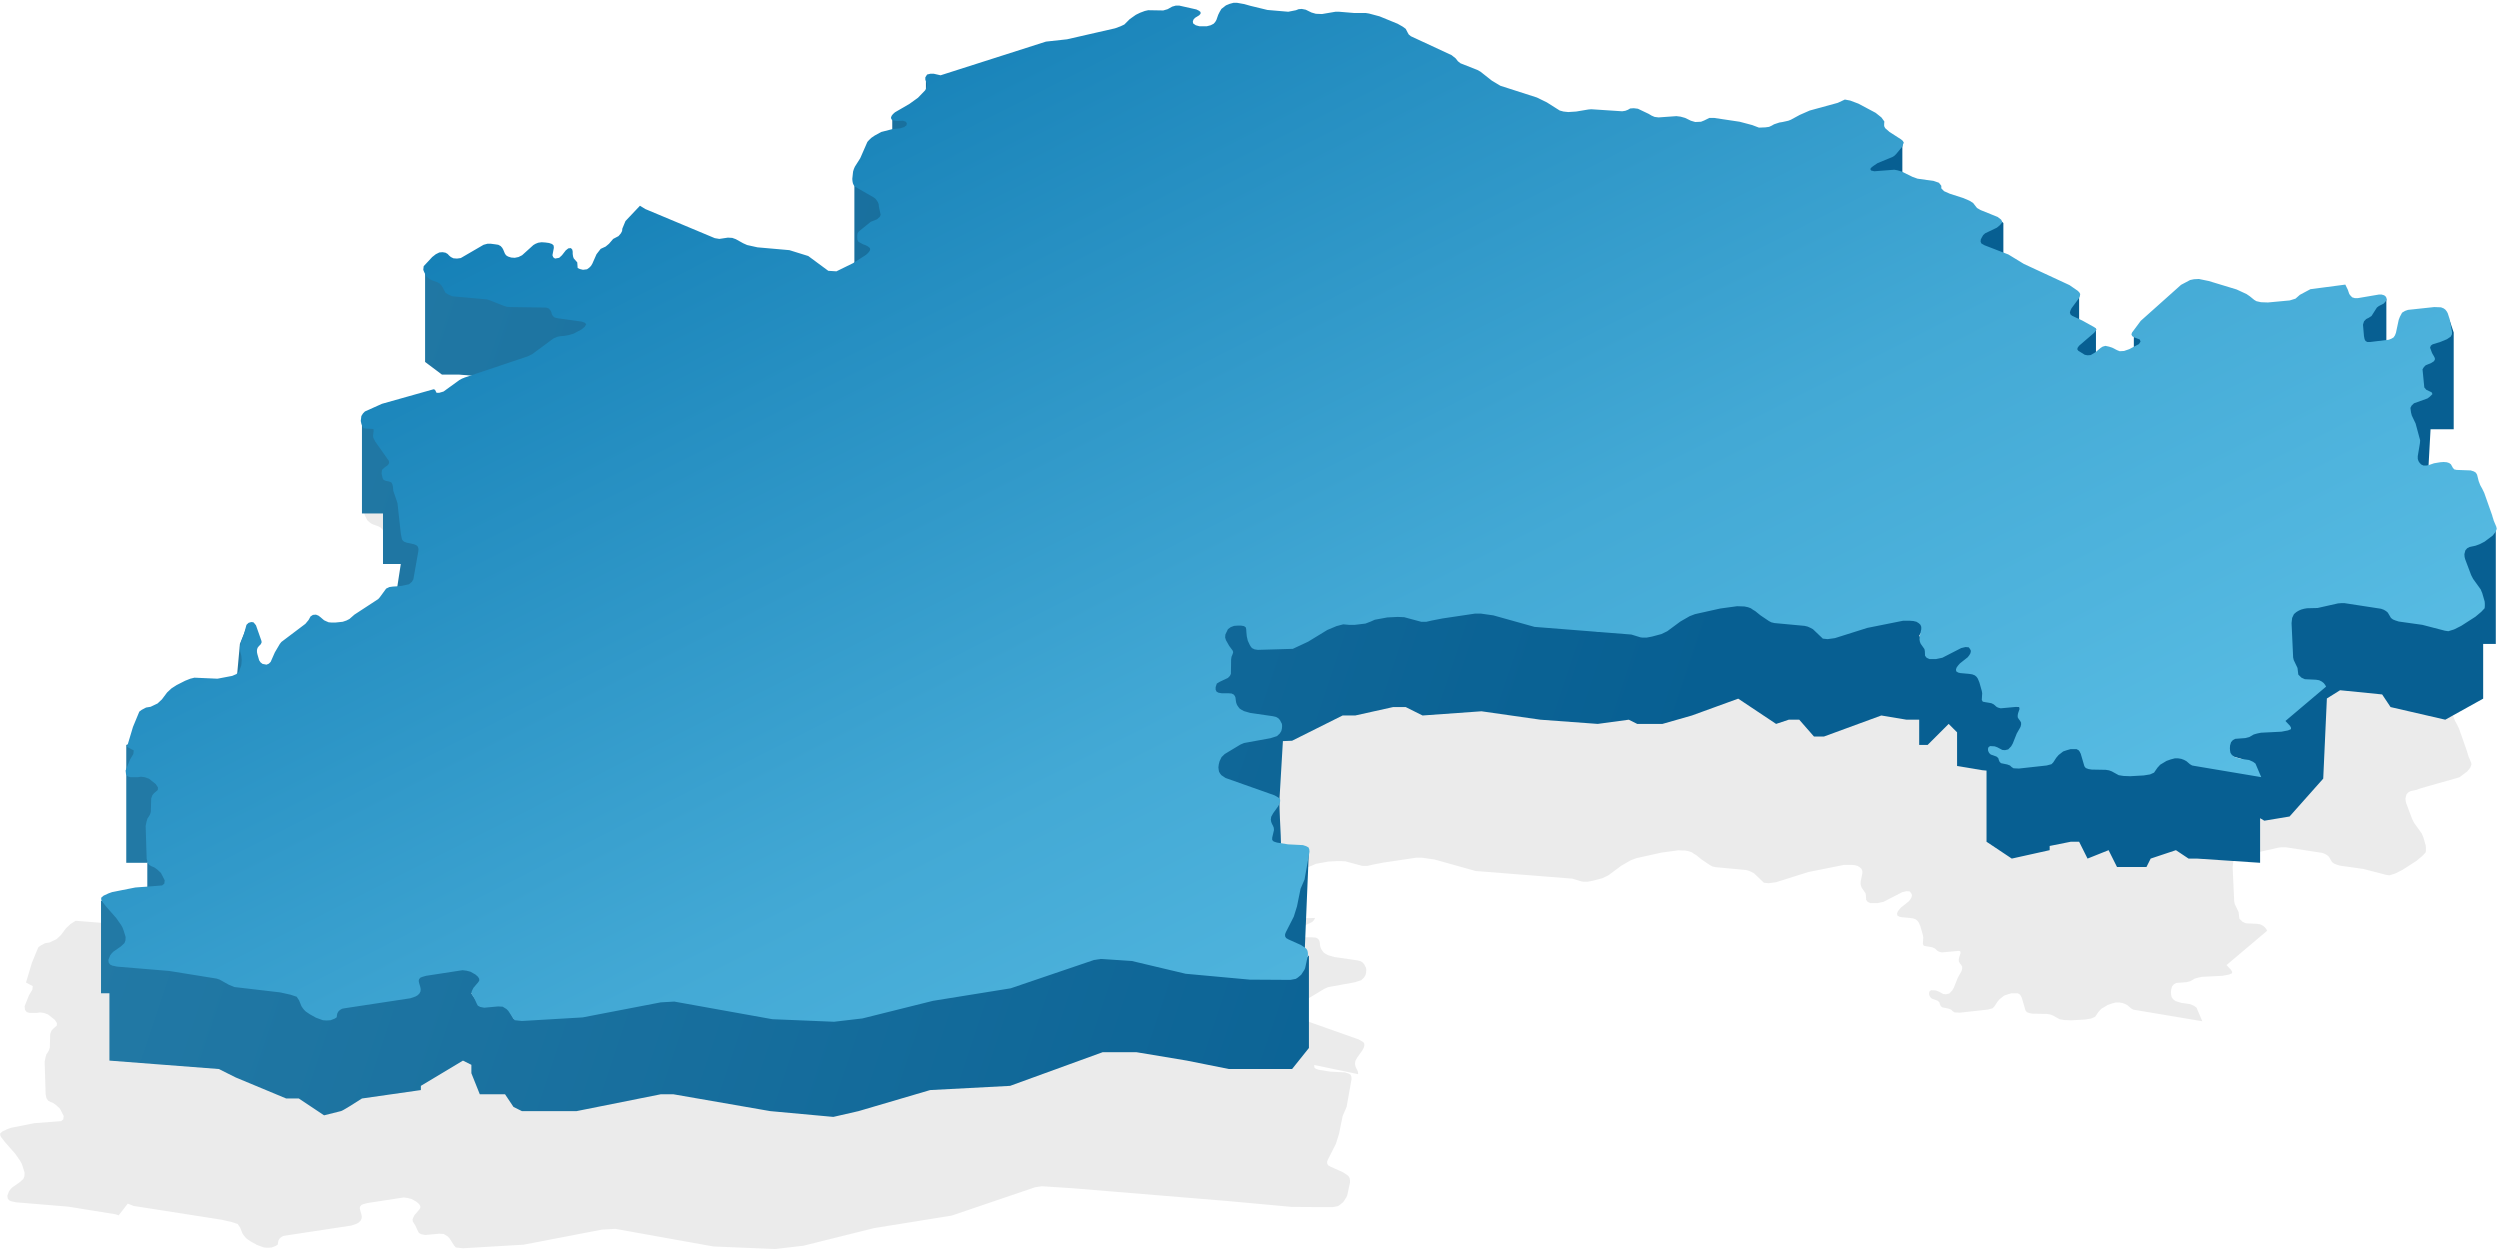 <svg width="297" height="149" viewBox="0 0 297 149" fill="none" xmlns="http://www.w3.org/2000/svg">
<path opacity="0.1" d="M143.57 30.183L146.045 30.395L146.964 30.213L147.271 30.092L147.648 30.061L148.12 30.152L148.803 30.486L149.322 30.637L150.053 30.668L151.656 30.395H152.08L153.895 30.547H155.263L155.64 30.607L156.889 30.941L159.034 31.82L159.624 32.154L160.001 32.426L160.237 32.881L160.355 33.094L160.614 33.306L165.447 35.55L165.942 35.944L166.201 36.278L166.508 36.52L168.511 37.309L168.889 37.521L170.232 38.582L171.246 39.189L175.584 40.584L176.762 41.16L178.295 42.13L178.743 42.251L179.308 42.312L180.251 42.251L181.689 42.009L182.043 41.978L185.721 42.221L186.098 42.16L186.404 42.039L186.663 41.887L187.088 41.857L187.583 41.918L188.856 42.524L189.21 42.736L189.563 42.888L190.035 42.949L192.156 42.797L192.651 42.858L193.194 43.009L193.877 43.343L194.396 43.495L195.08 43.464L195.457 43.313L196.07 43.009H196.635L199.677 43.464L201.162 43.858L201.963 44.162L202.718 44.131L203.166 44.071L203.496 43.919L203.755 43.767L204.391 43.555L204.769 43.495L205.452 43.343L205.759 43.222L206.82 42.645L207.998 42.13L211.322 41.22L212.171 40.826L212.807 40.947L213.774 41.311L215.825 42.403L216.509 42.949L216.862 43.434L216.839 43.707V43.98L216.956 44.222L217.475 44.677L218.842 45.556L219.055 45.738L219.172 45.951L219.078 46.163L219.031 46.375L218.277 47.285L218.064 47.497L217.829 47.649L216.061 48.377L215.566 48.71L215.33 48.892L215.188 49.074L215.283 49.256L215.66 49.347L218.041 49.165L218.395 49.226L218.913 49.377L220.21 50.014L220.799 50.226L222.732 50.499L223.345 50.712L223.628 51.075V51.379L223.958 51.712L224.642 52.015L226.245 52.531L226.952 52.834L227.4 53.107L227.871 53.714L228.296 53.956L230.323 54.775L230.747 55.108L230.865 55.412L230.7 55.624L230.559 55.776L230.229 56.048L228.838 56.715L228.602 56.928L228.461 57.17L228.319 57.443L228.296 57.716L228.39 57.928L228.767 58.141L231.596 59.232L233.435 60.354L238.857 62.871L239.824 63.538L240.012 63.72L240.13 63.932L240.083 64.205L239.965 64.448L239.093 65.63L238.975 65.873L238.904 66.116L238.975 66.358L239.164 66.51L240.389 67.086L241.757 67.844L241.969 67.996L242.063 68.147L241.945 68.329L241.78 68.541L240.012 70.058L239.847 70.27L239.776 70.482L239.894 70.664L240.672 71.149L241.002 71.21L241.379 71.18L241.945 70.846L242.558 70.331L242.794 70.179L243.124 70.088L243.548 70.179L243.925 70.3L244.515 70.603L244.821 70.725L245.34 70.695L245.953 70.482L247.108 69.876L247.297 69.573L247.202 69.33L246.566 69.087L246.307 68.936L246.212 68.724L246.283 68.511L247.32 67.116L252.106 62.841L253.19 62.265L253.638 62.174L254.227 62.143L255.406 62.386L258.706 63.387L259.885 63.932L260.286 64.205L260.805 64.63L261.064 64.781L261.606 64.903L262.431 64.933L269.024 63.691L269.708 63.478L270.227 63.023L267.476 63.356L271.625 62.81L271.932 63.447L276.002 62.66L276.097 62.932L276.262 63.145L276.45 63.327L276.757 63.418H277.11L279.609 62.993H279.939L280.246 63.084L280.458 63.266L280.529 63.478L280.505 63.691L280.199 64.054L279.609 64.358L279.374 64.54L278.737 65.54L278.407 65.752L278.101 65.904L277.841 66.177L277.723 66.571L277.841 67.936L277.912 68.3L278.03 68.512L278.242 68.633H278.548L280.788 68.36L281.094 68.239L281.354 68.087L281.519 67.845L281.637 67.541L281.967 65.995L282.108 65.631L282.368 65.146L282.721 64.934L283.075 64.812L286.187 64.479L286.988 64.509L287.295 64.63L287.507 64.782L287.672 64.994L287.79 65.207L288.025 65.934L288.308 67.451L288.285 67.724L288.143 67.996L287.695 68.3L286.964 68.603L285.998 68.906L285.786 69.058L285.691 69.3L285.927 69.937L286.045 70.149L286.139 70.301L286.234 70.483L286.281 70.665L286.163 70.907L285.833 71.12L285.173 71.393L284.961 71.605L284.796 71.878L285.008 74.031L285.244 74.304L285.88 74.607L285.974 74.819L285.668 75.122L285.385 75.335L283.782 75.911L283.499 76.184L283.358 76.457L283.428 77.002L283.523 77.366L283.971 78.306L284.513 80.308L284.489 80.641L284.23 82.188V82.521L284.324 82.794L284.466 83.006L284.654 83.188L284.914 83.309H285.244L285.55 83.249L286.163 83.037L286.894 82.915L287.295 82.885L287.672 82.915L287.955 83.006L288.167 83.158L288.285 83.37L288.403 83.582L288.568 83.764L288.851 83.825L290.524 83.886L290.901 84.007L291.137 84.159L291.279 84.401L291.467 85.159L291.656 85.644L291.892 86.069L292.127 86.554L293.07 89.223L293.117 89.404L293.188 89.617L293.259 89.859L293.565 90.587L293.612 90.83L293.471 91.194L293.141 91.618L292.174 92.346L287.585 93.649L287.09 93.831L286.383 93.983L286.1 94.134L285.888 94.377L285.77 94.832L285.793 95.165L285.864 95.438L286.571 97.318L286.807 97.773L287.703 99.016L287.892 99.471L288.174 100.442L288.198 100.714V100.987L288.174 101.26L287.774 101.685L287.09 102.261L285.393 103.353L284.544 103.777L283.86 103.989L283.46 103.929L280.772 103.231L277.967 102.837L277.59 102.716L277.283 102.594L277.047 102.413L276.67 101.776L276.458 101.594L276.199 101.442L275.869 101.321L271.531 100.654H271.13L270.753 100.684L268.325 101.23L267.075 101.26L266.722 101.321L266.392 101.412L266.109 101.533L265.802 101.715L265.52 101.958L265.307 102.413L265.237 103.019L265.425 107.113L265.496 107.416L265.944 108.356L266.038 109.144L266.415 109.508L266.816 109.69L268.136 109.751L268.513 109.811L268.82 109.963L269.056 110.145L269.221 110.357L269.339 110.57L264.51 114.651L265.052 115.228L265.17 115.44V115.622L264.816 115.773L264.038 115.925L261.61 116.046L261.162 116.137L260.738 116.259L260.219 116.562L259.748 116.683L258.545 116.774L258.263 116.926L258.05 117.168L257.932 117.562L257.909 117.896L257.932 118.169L257.98 118.442L258.145 118.684L258.451 118.927L259.135 119.139L260.196 119.291L260.667 119.503L260.95 119.715L261.634 121.323L253.756 120L253.426 119.939L253.167 119.788L252.742 119.424L252.459 119.272L252.129 119.151L251.752 119.09H251.375L250.903 119.212L250.385 119.394L249.63 119.848L249.3 120.212L248.9 120.788L248.428 121.001L247.674 121.122L246.071 121.213L245.269 121.183L244.703 121.092L243.878 120.637L243.548 120.516L243.148 120.455L241.497 120.425L241.12 120.364L240.79 120.243L240.625 120.03L240.554 119.788L240.484 119.545L240.201 118.575L240.106 118.363L239.965 118.15L239.706 117.999H239.376H238.975L238.551 118.12L238.103 118.272L237.56 118.696L237.278 119.03L236.924 119.576L236.712 119.788L236.146 119.939L232.846 120.303L232.209 120.273L231.973 120.121L231.785 119.939L231.455 119.818L230.724 119.667L230.559 119.515L230.465 119.303L230.394 119.06L230.182 118.878L229.498 118.635L229.309 118.454L229.192 118.211L229.168 117.968L229.239 117.756L229.427 117.635L229.97 117.665L230.3 117.786L230.865 118.09L231.195 118.12L231.573 118.029L231.926 117.665L232.115 117.332L232.586 116.149L233.034 115.361L233.105 115.088V114.845L232.987 114.633L232.822 114.421L232.704 114.208V113.966L232.751 113.723L232.916 113.238L232.893 113.056L232.846 112.995L232.681 112.965L230.677 113.147L230.347 113.056L230.135 112.935L230.017 112.813L229.828 112.662L229.569 112.541L229.239 112.48L228.862 112.419L228.555 112.359L228.437 112.146L228.484 111.358L228.437 111.085L228.154 110.084L227.966 109.629L227.824 109.417L227.612 109.235L227.306 109.114L226.905 109.053L225.891 108.962L225.632 108.902L225.396 108.75L225.372 108.508L225.467 108.265L225.655 108.022L225.844 107.81L226.763 107.082L226.952 106.84L227.093 106.597L227.141 106.324L227.046 106.112L226.881 105.9L226.504 105.869L225.985 105.991L223.746 107.143L223.439 107.204L223.015 107.295H222.214L221.883 107.143L221.695 106.9L221.671 106.355L221.624 106.112L221.176 105.475L221.082 105.233L221.035 104.96L221.058 104.656L221.247 103.747V103.474L221.153 103.231L220.964 103.049L220.681 102.867L220.304 102.776L219.903 102.746H219.078L214.835 103.595L210.992 104.808L210.12 104.929L209.554 104.869L208.375 103.747L208.093 103.595L207.763 103.444L207.385 103.353L203.802 103.019L203.425 102.928L203.142 102.776L202.152 102.109L201.515 101.594L201.256 101.442L200.997 101.26L200.667 101.139L200.242 101.048L199.37 101.018L197.366 101.291L194.372 101.958L193.736 102.2L192.628 102.837L191.072 103.989L190.388 104.323L189.257 104.626L188.62 104.747H188.125L187.889 104.717L186.805 104.384L175.301 103.474L170.421 102.109L168.936 101.897H168.229L164.362 102.473L163.113 102.716L162.453 102.867H161.84L159.812 102.322L159.034 102.291L157.809 102.352L156.323 102.625L155.852 102.837L155.215 103.08L153.966 103.231H153.259L152.575 103.171L151.774 103.383L150.689 103.838L153.403 107.233L151.587 108.082L147.438 108.203L147.037 108.142L146.731 107.991L146.566 107.778L146.448 107.566L146.236 107.111L141.118 104.596L141.071 104.111L141.047 103.747L141 103.535L140.788 103.383L140.434 103.322H140.034L139.609 103.353L139.209 103.504L138.878 103.747L138.572 104.384L138.548 104.747L143.643 107.051L144.02 107.718L144.444 108.294L144.491 108.446V108.536L144.397 108.809L144.303 109.022L144.256 109.355L156.232 109.053L156.114 109.296L155.878 109.539L154.912 109.993L154.558 110.206L154.417 110.63V110.933L154.535 111.176L154.771 111.297L155.124 111.358H155.926L156.303 111.388L156.562 111.51L156.704 111.691L156.774 111.873L156.821 112.268L156.869 112.51L156.963 112.753L157.104 112.965L157.269 113.177L157.505 113.329L157.788 113.481L158.519 113.693L161.23 114.087L161.607 114.178L161.866 114.33L162.055 114.542L162.291 114.997L162.314 115.239L162.291 115.543L162.22 115.846L162.031 116.149L161.701 116.452L160.947 116.695L157.788 117.271L157.364 117.453L155.501 118.575L155.124 118.939L154.888 119.424L154.794 119.788L154.747 120.152L154.771 120.394L154.818 120.667L154.935 120.879L155.101 121.092L155.596 121.425L161.418 123.487L161.89 123.76L162.031 123.881L162.078 124.003V124.215L162.008 124.488L161.843 124.791L161.253 125.61L161.018 126.034L160.971 126.368L161.018 126.641L161.112 126.883L161.23 127.096L161.324 127.338L161.348 127.611L156.136 126.521V126.794L156.324 126.976L156.701 127.097L158.021 127.309L159.789 127.4L160.167 127.522L160.45 127.673L160.544 127.916L160.567 128.189L159.978 131.494L159.507 132.586L159.082 134.678L158.705 135.891L157.762 137.741L157.668 137.983V138.226L157.786 138.438L158.045 138.59L159.53 139.257L160.002 139.56L160.214 139.742L160.332 139.954L160.379 140.227V140.5L160.049 142.016L159.955 142.228L159.577 142.805L159.177 143.138L158.941 143.29L158.304 143.411L153.472 143.381L145.857 142.683L127.469 141.167L123.767 140.924L122.966 141.046L113.065 144.412L103.847 145.897L95.455 147.99L92.084 148.384L84.752 148.081L73.106 145.988L71.503 146.079L62.215 147.868L55.001 148.293L54.153 148.202L53.964 147.99L53.516 147.292L53.374 147.08L53.162 146.868L52.715 146.595L52.172 146.565L50.522 146.716L50.05 146.625L49.768 146.474L49.65 146.261L49.343 145.594L49.037 145.109L49.013 144.867L49.108 144.624L49.249 144.351L49.791 143.714L49.933 143.502V143.29L49.791 143.047L49.485 142.774L48.895 142.441L48.424 142.319L47.952 142.259L43.615 142.926L43.19 143.047L42.955 143.138L42.79 143.32L42.742 143.532L42.79 143.775L42.931 144.26L42.978 144.503L42.955 144.775L42.837 145.018L42.625 145.23L42.365 145.382L41.752 145.594L33.973 146.777L33.643 146.837L33.383 146.989L33.195 147.171L33.077 147.383L33.03 147.596L33.006 147.838L32.936 147.899L32.747 148.02L32.276 148.202L31.804 148.232L31.356 148.202L30.531 147.899L29.824 147.505L29.329 147.171L29.117 146.959L28.951 146.747L28.81 146.534L28.527 145.837L28.244 145.412L27.514 145.17L26.288 144.897L15.842 143.26L15.182 142.987L14.098 144.381L13.744 144.259L8.11 143.35L1.91 142.834L1.344 142.713L1.085 142.592L0.919 142.379L0.872 142.046L1.085 141.5L1.297 141.227L1.485 141.045L2.357 140.439L2.782 140.044L2.9 139.741L2.923 139.317L2.711 138.619L2.57 138.225L2.405 137.922L1.815 137.073L0.589 135.678L0.118 135.071L0.024 134.859V134.647L0.307 134.404L0.896 134.131L1.32 133.98L4.078 133.434L7.261 133.191L7.52 132.979L7.567 132.585L7.12 131.706L6.695 131.311L6.318 131.038L6.012 130.917L5.729 130.765L5.516 130.462L5.422 129.977L5.304 126.126L5.399 125.641L5.516 125.247L5.681 125.004L5.823 124.761L5.917 124.458L5.964 122.851L6.106 122.457L6.318 122.214L6.53 122.032L6.742 121.85L6.766 121.547L6.507 121.153L5.705 120.516L5.21 120.334L4.739 120.274L4.361 120.334H3.961H3.536L3.183 120.243L2.97 119.97L2.923 119.546L3.442 118.242L3.843 117.575L3.89 117.15L3.088 116.726L3.796 114.361L4.55 112.541L4.833 112.329L5.351 112.056L5.894 111.965L6.719 111.571L7.237 111.086L7.85 110.267L8.369 109.782L8.982 109.388L14.996 109.872L15.608 109.629L16.104 109.508L18.838 109.629L20.583 109.296L21.078 109.084L21.361 108.841L21.573 108.295L21.667 108.022L21.714 107.416L21.667 106.9L21.549 106.415L21.502 105.869L21.62 105.293L21.95 104.444L22.28 103.231L22.539 102.989L22.846 102.898L23.105 102.928L23.27 103.11L23.412 103.292L24.072 105.172V105.354L23.954 105.566L23.765 105.748L23.6 105.96L23.529 106.203V106.476L23.577 106.718L23.789 107.446L23.954 107.689L24.19 107.871L24.661 107.962L24.944 107.84L25.156 107.628L25.651 106.506L26.241 105.506L26.429 105.263L29.282 103.11L29.659 102.655L29.895 102.231L30.177 102.049L30.531 102.018L30.837 102.14L31.073 102.322L31.285 102.504L31.498 102.685L31.757 102.807L32.04 102.928L32.393 102.958H32.841L33.714 102.867L34.161 102.716L34.515 102.534L35.105 102.018L37.933 100.169L38.122 99.956L38.876 98.925L39.254 98.743L39.678 98.683L40.22 98.653L40.762 98.592L41.587 98.41L41.917 98.137L42.106 97.834L42.695 94.498L42.719 94.225L42.648 93.952L42.46 93.77L42.153 93.649L41.304 93.467L40.998 93.346L40.833 93.194L40.762 93.073L40.739 93.012L40.621 92.436L40.22 88.767L39.725 87.311L39.701 87.069L39.678 86.796L39.607 86.523L39.489 86.311L39.183 86.19L38.853 86.129L38.57 86.008L38.452 85.795L38.334 85.25L38.381 84.825L38.664 84.552L39.089 84.249L39.23 84.006L39.206 83.764L37.58 81.459L37.344 81.004L37.32 80.731L37.391 80.186L37.368 79.973L37.085 79.943L36.448 79.913L36.283 79.882H36.212L36.118 79.761L36.024 79.61L35.929 79.337L35.859 79.003L35.929 78.427L36.118 78.124L36.354 77.881L38.381 76.972L44.511 75.243L44.676 75.304L44.864 75.668H45.171L45.689 75.516L47.575 74.151L47.905 73.969L48 73.939L48.212 73.848L55.708 71.331L56.251 71.058L58.749 69.209L59.245 68.996L59.622 68.936L60.023 68.905L60.541 68.814L61.154 68.632L62.074 68.147L62.474 67.814L62.639 67.511L62.451 67.329L62.121 67.207L59.292 66.813L58.891 66.722L58.679 66.54L58.561 66.328L58.49 66.055L58.372 65.843L58.207 65.661L57.901 65.54L53.657 65.479L53.209 65.449L52.832 65.327L51.229 64.691L50.852 64.569L46.797 64.205L46.444 64.084L46.161 63.932L45.925 63.781L45.572 63.114L45.43 62.901L45.241 62.689L44.982 62.538L44.298 62.295L44.016 62.143L43.803 61.961L43.615 61.779L43.379 61.294L43.285 61.052L43.332 60.627L44.346 59.535L44.77 59.202L45.194 58.99L45.572 58.959L45.925 59.02L46.184 59.172L46.349 59.354L46.562 59.535L46.868 59.687L47.292 59.718L47.74 59.657L50.451 58.08L50.899 57.959H51.324L51.795 58.019L52.196 58.08L52.479 58.232L52.667 58.444L52.785 58.656L52.974 59.111L53.115 59.323L53.351 59.475L53.728 59.596L54.153 59.627L54.6 59.535L55.025 59.323L56.368 58.11L56.628 57.959L56.934 57.837L57.335 57.777L57.783 57.807L58.231 57.868L58.584 57.989L58.773 58.171L58.797 58.444L58.632 59.323L58.726 59.566L58.938 59.718L59.433 59.627L59.763 59.323L60.211 58.747L60.517 58.505L60.824 58.474L60.989 58.656L61.036 58.899V59.172L61.083 59.475L61.154 59.687L61.578 60.172L61.626 60.839L61.885 60.961L62.262 61.052L62.734 60.991L62.993 60.809L63.205 60.597L63.37 60.324L63.865 59.202L64.36 58.565L64.95 58.292L65.35 57.959L65.845 57.383L66.482 57.049L66.765 56.715L66.906 56.443L66.93 56.17L67.307 55.26L69.028 53.441L69.664 53.835L77.915 57.292L78.458 57.383L79.471 57.231L79.99 57.261L80.414 57.413L81.286 57.898L81.758 58.11L82.984 58.383L86.779 58.717L89.019 59.414L91.4 61.173L92.366 61.234L94.347 60.263L95.855 59.293L96.068 59.111L96.256 58.899L96.374 58.687L96.35 58.474L96.138 58.292L95.855 58.141L95.525 58.019L95.242 57.868L94.983 57.716L94.865 57.504L94.842 57.231V56.958L94.889 56.685L95.054 56.473L96.445 55.351L97.199 55.048L97.506 54.775L97.623 54.532L97.411 53.532L97.388 53.259L97.293 53.016L97.152 52.804L96.987 52.592L96.775 52.44L94.606 51.197L94.417 50.984L94.323 50.772L94.276 50.529L94.252 50.257L94.347 49.377L94.441 49.074L94.559 48.801L95.195 47.8L96.044 45.86L96.233 45.648L96.516 45.375L96.916 45.102L97.694 44.677L98.991 44.344L99.91 44.253L100.405 44.101L100.688 43.889L100.735 43.646L100.617 43.464L100.287 43.343L99.58 43.373L99.156 43.313H99.061L99.014 43.252L98.897 43.161L98.849 42.979L98.92 42.767L99.085 42.554L99.321 42.342L101.042 41.342L102.055 40.614L102.904 39.734L103.046 39.492L103.116 39.219V38.946L102.928 38.461V38.188L103.14 37.854L103.517 37.763H103.941L104.743 37.945L117.261 33.943L119.76 33.67L125.465 32.366L126.125 32.123L126.573 31.911L127.209 31.274L127.94 30.759L128.435 30.516L129.001 30.304L129.402 30.213L131.193 30.243L131.712 30.092L132.254 29.788L132.678 29.667H133.103L135.13 30.122L135.437 30.274L135.625 30.425V30.637L135.46 30.819L134.965 31.123L134.777 31.335L134.706 31.578L134.753 31.79L135.059 32.002L135.507 32.123H136.356L136.828 32.002L137.181 31.82L137.37 31.608L137.511 31.365L137.723 30.759L137.888 30.425L138.101 30.061L138.643 29.637L139.091 29.455L139.539 29.334H139.963L140.812 29.485L141.566 29.697L143.57 30.183Z" fill="#333333"/>
<path d="M295 76.5V83L290.5 85.5L284 84L283 82.5L278 82L276.433 82.98L276 92.5L272 97L269 97.5L268.5 97.2V102.5L261 102H260L258.5 101L255.5 102L255 103H251.5L250.5 101L248 102L247 100H246L243.5 100.5V101L239 102L236 100V91.546L235.5 91.5L232.5 91V87L231.5 86L229 88.5H228V85.5H226.5L223.5 85L216.687 87.5H215.5L213.75 85.5H212.5L211 86L206.5 83L201 85L197.5 86H194.5L193.5 85.5L189.812 86L183 85.5L176 84.5L169 85L167 84H165.5L161 85H159.5L153.5 88L152.409 88.044L152 95C152 98 152.4 101.1 152 101.5C151.6 101.9 149.167 102.167 147.5 102.5L148.5 98L152 95L142 93.5L143 89L145.599 88.316L141 88.5L142 75.5C143.333 73.833 146.1 70.5 146.5 70.5C146.9 70.5 151 72.5 153 73.5L153.5 76L159.5 73L161 73.5L165.5 72.5L167 72.312V72.5L169 73.5L176 72.5C176.5 72 182.5 74 183 74L189.812 75H193.5L194.5 75.5C195.167 75.167 196.6 74.5 197 74.5L201 72.5L206.5 71.5L211 73.5L212.5 74H213.75H215.5L216.687 75.5C218.792 74.833 223.1 73.5 223.5 73.5L226.5 73L229 74L228 75.5L229 77.5L231.5 77L233.5 75L235 77L233.5 79L236 80.5L235.5 83L237.5 83.5L240 84L240.837 90.694L243.5 90.25L246 88.5L247 89L248 91H250.5L251.5 91.5L255.5 91L258.5 89L260 89.5L261 90.25L266.5 91.533V90.214L264 89.5L264.5 88L266.5 87L269 86.5H272L270.5 85.5L272.857 83.929L271 83L270.5 77.5L271 72.5L274 71.5L278 71L283 72L284 72.5L290.5 73.5L292.7 72.767L292 69.5L291 64L296.5 62.5V76.5H295Z" fill="url(#paint0_linear)"/>
<path d="M155 113L155.5 101L149.5 109L150.5 113H155Z" fill="url(#paint1_linear)"/>
<path d="M155.5 113.5V124.5L153.5 127H146L141 126L135 125H131L120 129L110.5 129.5L102 132L99 132.688L91.5 132L80 130H78.5L68.5 132H68H62L61 131.5L60 130H57L56 127.5V126.5L55 126L50 129V129.5L43 130.5C42.229 131 40.65 132 40.5 132L38.5 132.5L35.5 130.5H34L28 128L26 127L13 126V118H12V107L18 107.5L20.5 113L18.534 114.639L26 115.5L28 116.5L34 117L35.5 117.5L38.5 119.5L40 119L42.5 118.5L48.5 118V115.5L55 114.5L59 116L56 118L57 119.5L60 119L61 121H62L68.5 120.5C71.667 119.667 78.1 118 78.5 118H80L91.5 120.5L99 121L102 120.5L110.5 118L120 117L131 113L135 113.5L140.5 115H141H146L153.5 115.5L155.5 113.5Z" fill="url(#paint2_linear)"/>
<path d="M17.5 106.5V102.5H15V91.5V88.5L18 87.5L16.5 91L22.5 92.5L23 98L17.5 102.5L21.5 103C21.333 103.833 21 105.6 21 106C21 106.4 18.667 106.5 17.5 106.5Z" fill="url(#paint3_linear)"/>
<path d="M28.5 76.5L29.5 74C29.667 75.667 30 79.3 30 80.5C30 81.7 28.667 82 28 82L28.5 76.5Z" fill="url(#paint4_linear)"/>
<path d="M43 57V50L49.5 51C50.5 52.333 52.9 55.6 54.5 58C55.319 59.229 54.295 60.073 52.608 60.56L55.5 62.5L53 67C53.333 68 54.1 68.7 54.5 69.5C54.9 70.3 49.667 70.833 47 71L47.615 67H45.5V61H43V57Z" fill="url(#paint5_linear)"/>
<path d="M50.5 43V32L52.5 33.5L54.5 34.5L61 35L71 35.5V41.5L68 47L60.5 45L54.5 44.5H52.5L50.5 43Z" fill="url(#paint6_linear)"/>
<path d="M101.5 33V20.5C103 21.5 106 23.6 106 24V29C106 29.4 103 31.833 101.5 33Z" fill="url(#paint7_linear)"/>
<path d="M106 16.5V14H108.5L108 15L106 16.5Z" fill="url(#paint8_linear)"/>
<path d="M110 11.5V9.5L111 10.5L110 11.5Z" fill="url(#paint9_linear)"/>
<path d="M226 23.5V17C224.5 17.667 221.4 19 221 19C220.6 19 220.167 21.667 220 23L226 23.5Z" fill="url(#paint10_linear)"/>
<path d="M238 26.5V32C237.333 31.667 235.9 30.9 235.5 30.5C235 30 231.5 29 232.5 28.5L237.5 26L238 26.5Z" fill="url(#paint11_linear)"/>
<path d="M247 39.5V35L243.5 37.5L247 39.5Z" fill="url(#paint12_linear)"/>
<path d="M249 43V39L245.5 41.5V43H249Z" fill="url(#paint13_linear)"/>
<path d="M253.5 42.5V39.5L254.5 40V41.5L253.5 42.5Z" fill="url(#paint14_linear)"/>
<path d="M283.5 42.5V35.5L278.5 38L280 42L283.5 42.5Z" fill="url(#paint15_linear)"/>
<path d="M291.5 39.5V51H288.75L288.5 55.5H285L283 51L284.338 50.027L283.5 45L291 38L291.5 39.5Z" fill="url(#paint16_linear)"/>
<path d="M150.57 1.183L153.045 1.395L153.964 1.213L154.271 1.092L154.648 1.061L155.12 1.152L155.803 1.486L156.322 1.637L157.053 1.668L158.656 1.395H159.08L160.895 1.546H162.263L162.64 1.607L163.889 1.941L166.034 2.82L166.624 3.154L167.001 3.427L167.237 3.881L167.355 4.094L167.614 4.306L172.447 6.55L172.942 6.944L173.201 7.278L173.508 7.52L175.511 8.309L175.889 8.521L177.232 9.582L178.246 10.189L182.584 11.584L183.762 12.16L185.295 13.13L185.743 13.251L186.308 13.312L187.251 13.251L188.689 13.009L189.043 12.978L192.721 13.221L193.098 13.16L193.404 13.039L193.663 12.887L194.088 12.857L194.583 12.918L195.856 13.524L196.21 13.736L196.563 13.888L197.035 13.949L199.156 13.797L199.651 13.858L200.194 14.009L200.877 14.343L201.396 14.495L202.08 14.464L202.457 14.313L203.07 14.009H203.635L206.677 14.464L208.162 14.858L208.963 15.162L209.718 15.131L210.166 15.071L210.496 14.919L210.755 14.768L211.391 14.555L211.769 14.495L212.452 14.343L212.759 14.222L213.82 13.646L214.998 13.13L218.322 12.22L219.171 11.826L219.807 11.947L220.774 12.311L222.825 13.403L223.509 13.949L223.862 14.434L223.839 14.707V14.98L223.956 15.222L224.475 15.677L225.842 16.556L226.055 16.738L226.172 16.951L226.078 17.163L226.031 17.375L225.277 18.285L225.064 18.497L224.829 18.649L223.061 19.377L222.566 19.71L222.33 19.892L222.188 20.074L222.283 20.256L222.66 20.347L225.041 20.165L225.395 20.226L225.913 20.377L227.21 21.014L227.799 21.226L229.732 21.499L230.345 21.712L230.628 22.075V22.379L230.958 22.712L231.642 23.015L233.245 23.531L233.952 23.834L234.4 24.107L234.871 24.713L235.296 24.956L237.323 25.775L237.747 26.108L237.865 26.412L237.7 26.624L237.559 26.776L237.229 27.048L235.838 27.715L235.602 27.928L235.461 28.17L235.319 28.443L235.296 28.716L235.39 28.928L235.767 29.141L238.596 30.232L240.435 31.354L245.857 33.871L246.824 34.538L247.012 34.72L247.13 34.932L247.083 35.205L246.965 35.448L246.093 36.63L245.975 36.873L245.904 37.116L245.975 37.358L246.164 37.51L247.389 38.086L248.757 38.844L248.969 38.996L249.063 39.147L248.945 39.329L248.78 39.541L247.012 41.058L246.847 41.27L246.776 41.482L246.894 41.664L247.672 42.149L248.002 42.21L248.379 42.18L248.945 41.846L249.558 41.331L249.794 41.179L250.124 41.088L250.548 41.179L250.925 41.3L251.515 41.603L251.821 41.725L252.34 41.694L252.953 41.482L254.108 40.876L254.297 40.573L254.202 40.33L253.566 40.087L253.307 39.936L253.212 39.724L253.283 39.511L254.32 38.116L259.106 33.841L260.19 33.265L260.638 33.174L261.227 33.143L262.406 33.386L265.706 34.387L266.885 34.932L267.286 35.205L267.805 35.63L268.064 35.782L268.606 35.903L269.431 35.933L272.024 35.691L272.708 35.478L273.227 35.023L274.476 34.356L278.625 33.81L278.932 34.447L279.002 34.66L279.097 34.932L279.262 35.145L279.45 35.327L279.757 35.418H280.11L282.609 34.993H282.939L283.246 35.084L283.458 35.266L283.529 35.478L283.505 35.691L283.199 36.054L282.609 36.358L282.374 36.54L281.737 37.54L281.407 37.752L281.101 37.904L280.841 38.177L280.723 38.571L280.841 39.936L280.912 40.3L281.03 40.512L281.242 40.633H281.548L283.788 40.36L284.094 40.239L284.354 40.087L284.519 39.845L284.637 39.541L284.967 37.995L285.108 37.631L285.368 37.146L285.721 36.934L286.075 36.812L289.187 36.479L289.988 36.509L290.295 36.63L290.507 36.782L290.672 36.994L290.79 37.207L291.025 37.934L291.308 39.451L291.285 39.724L291.143 39.996L290.695 40.3L289.964 40.603L288.998 40.906L288.786 41.058L288.691 41.3L288.927 41.937L289.045 42.149L289.139 42.301L289.234 42.483L289.281 42.665L289.163 42.907L288.833 43.12L288.173 43.393L287.961 43.605L287.796 43.878L288.008 46.031L288.244 46.304L288.88 46.607L288.974 46.819L288.668 47.122L288.385 47.335L286.782 47.911L286.499 48.184L286.358 48.457L286.428 49.002L286.523 49.366L286.971 50.306L287.513 52.308L287.489 52.641L287.23 54.188V54.521L287.324 54.794L287.466 55.006L287.654 55.188L287.914 55.309H288.244L288.55 55.249L289.163 55.037L289.894 54.915L290.295 54.885L290.672 54.915L290.955 55.006L291.167 55.158L291.285 55.37L291.403 55.582L291.568 55.764L291.851 55.825L293.524 55.886L293.901 56.007L294.137 56.159L294.279 56.401L294.467 57.159L294.656 57.645L294.892 58.069L295.127 58.554L296.07 61.223L296.117 61.404L296.188 61.617L296.259 61.859L296.565 62.587L296.612 62.83L296.471 63.194L296.141 63.618L295.174 64.346L294.585 64.649L294.09 64.831L293.383 64.983L293.1 65.134L292.888 65.377L292.77 65.832L292.793 66.165L292.864 66.438L293.571 68.318L293.807 68.773L294.703 70.016L294.892 70.471L295.174 71.442L295.198 71.714V71.987L295.174 72.26L294.774 72.685L294.09 73.261L292.393 74.353L291.544 74.777L290.86 74.989L290.46 74.929L287.772 74.231L284.967 73.837L284.59 73.716L284.283 73.594L284.047 73.412L283.67 72.776L283.458 72.594L283.199 72.442L282.869 72.321L278.531 71.654H278.13L277.753 71.684L275.325 72.23L274.075 72.26L273.722 72.321L273.392 72.412L273.109 72.533L272.802 72.715L272.52 72.958L272.307 73.412L272.237 74.019L272.425 78.113L272.496 78.416L272.944 79.356L273.038 80.144L273.415 80.508L273.816 80.69L275.136 80.751L275.513 80.811L275.82 80.963L276.056 81.145L276.221 81.357L276.339 81.57L271.51 85.651L272.052 86.228L272.17 86.44V86.622L271.816 86.773L271.038 86.925L268.61 87.046L268.162 87.137L267.738 87.258L267.219 87.562L266.748 87.683L265.545 87.774L265.263 87.926L265.05 88.168L264.932 88.562L264.909 88.896L264.932 89.169L264.98 89.442L265.145 89.684L265.451 89.927L266.135 90.139L267.196 90.291L267.667 90.503L267.95 90.715L268.634 92.323L260.756 91L260.426 90.939L260.167 90.788L259.742 90.424L259.459 90.272L259.129 90.151L258.752 90.09H258.375L257.903 90.212L257.385 90.394L256.63 90.848L256.3 91.212L255.9 91.788L255.428 92.001L254.674 92.122L253.071 92.213L252.269 92.183L251.703 92.092L250.878 91.637L250.548 91.516L250.148 91.455L248.497 91.425L248.12 91.364L247.79 91.243L247.625 91.03L247.554 90.788L247.484 90.545L247.201 89.575L247.106 89.363L246.965 89.15L246.706 88.999H246.376H245.975L245.551 89.12L245.103 89.272L244.56 89.696L244.278 90.03L243.924 90.576L243.712 90.788L243.146 90.939L239.846 91.303L239.209 91.273L238.973 91.121L238.785 90.939L238.455 90.818L237.724 90.666L237.559 90.515L237.465 90.303L237.394 90.06L237.182 89.878L236.498 89.635L236.309 89.454L236.192 89.211L236.168 88.968L236.239 88.756L236.427 88.635L236.97 88.665L237.3 88.787L237.865 89.09L238.195 89.12L238.573 89.029L238.926 88.665L239.115 88.332L239.586 87.149L240.034 86.361L240.105 86.088V85.845L239.987 85.633L239.822 85.421L239.704 85.208V84.966L239.751 84.723L239.916 84.238L239.893 84.056L239.846 83.995L239.681 83.965L237.677 84.147L237.347 84.056L237.135 83.935L237.017 83.813L236.828 83.662L236.569 83.54L236.239 83.48L235.862 83.419L235.555 83.359L235.437 83.146L235.484 82.358L235.437 82.085L235.154 81.084L234.966 80.629L234.824 80.417L234.612 80.235L234.306 80.114L233.905 80.053L232.891 79.962L232.632 79.902L232.396 79.75L232.372 79.507L232.467 79.265L232.655 79.022L232.844 78.81L233.763 78.082L233.952 77.84L234.093 77.597L234.141 77.324L234.046 77.112L233.881 76.9L233.504 76.869L232.985 76.991L230.746 78.143L230.439 78.204L230.015 78.295H229.214L228.883 78.143L228.695 77.9L228.671 77.355L228.624 77.112L228.176 76.475L228.082 76.233L228.035 75.96L228.058 75.656L228.247 74.747V74.474L228.153 74.231L227.964 74.049L227.681 73.867L227.304 73.776L226.903 73.746H226.078L221.835 74.595L217.992 75.808L217.12 75.929L216.554 75.869L215.375 74.747L215.093 74.595L214.763 74.444L214.385 74.353L210.802 74.019L210.425 73.928L210.142 73.776L209.152 73.109L208.515 72.594L208.256 72.442L207.997 72.26L207.667 72.139L207.242 72.048L206.37 72.018L204.366 72.291L201.372 72.958L200.736 73.2L199.628 73.837L198.072 74.989L197.388 75.323L196.257 75.626L195.62 75.747H195.125L194.889 75.717L193.805 75.383L182.301 74.474L177.421 73.109L175.936 72.897H175.229L171.362 73.473L170.113 73.716L169.453 73.867H168.84L166.812 73.322L166.034 73.291L164.809 73.352L163.323 73.625L162.852 73.837L162.215 74.08L160.966 74.231H160.259L159.575 74.171L158.774 74.383L157.689 74.838L155.403 76.233L153.587 77.082L149.438 77.203L149.037 77.142L148.731 76.991L148.566 76.778L148.448 76.566L148.236 76.111L148.118 75.596L148.071 75.111L148.047 74.747L148 74.534L147.788 74.383L147.434 74.322H147.034L146.609 74.353L146.209 74.504L145.878 74.747L145.572 75.383L145.548 75.747L145.643 76.051L146.02 76.718L146.444 77.294L146.491 77.446V77.537L146.397 77.809L146.303 78.022L146.256 78.355L146.232 80.053L146.114 80.296L145.878 80.538L144.912 80.993L144.558 81.206L144.417 81.63V81.933L144.535 82.176L144.771 82.297L145.124 82.358H145.926L146.303 82.388L146.562 82.51L146.704 82.692L146.774 82.873L146.821 83.268L146.869 83.51L146.963 83.753L147.104 83.965L147.269 84.177L147.505 84.329L147.788 84.481L148.519 84.693L151.23 85.087L151.607 85.178L151.866 85.33L152.055 85.542L152.291 85.997L152.314 86.239L152.291 86.543L152.22 86.846L152.031 87.149L151.701 87.452L150.947 87.695L147.788 88.271L147.364 88.453L145.501 89.575L145.124 89.939L144.888 90.424L144.794 90.788L144.747 91.152L144.771 91.394L144.818 91.667L144.935 91.879L145.101 92.092L145.596 92.425L151.418 94.487L151.89 94.76L152.031 94.881L152.078 95.003V95.215L152.008 95.488L151.843 95.791L151.253 96.61L151.018 97.034L150.971 97.368L151.018 97.641L151.112 97.883L151.23 98.096L151.324 98.338L151.348 98.611L151.136 99.521V99.794L151.324 99.976L151.701 100.097L153.021 100.309L154.789 100.4L155.167 100.522L155.45 100.673L155.544 100.916L155.567 101.189L154.978 104.494L154.507 105.586L154.082 107.678L153.705 108.891L152.762 110.741L152.668 110.983V111.226L152.786 111.438L153.045 111.59L154.53 112.257L155.002 112.56L155.214 112.742L155.332 112.954L155.379 113.227V113.5L155.049 115.016L154.955 115.228L154.577 115.805L154.177 116.138L153.941 116.29L153.304 116.411L148.472 116.381L140.857 115.683L134.469 114.167L130.767 113.924L129.966 114.046L120.065 117.412L110.847 118.897L102.455 120.99L99.084 121.384L91.752 121.081L80.106 118.988L78.503 119.079L69.215 120.868L62.001 121.293L61.153 121.202L60.964 120.99L60.516 120.292L60.374 120.08L60.162 119.868L59.715 119.595L59.172 119.565L57.522 119.716L57.05 119.625L56.768 119.474L56.65 119.261L56.343 118.594L56.037 118.109L56.013 117.867L56.108 117.624L56.249 117.351L56.791 116.714L56.933 116.502V116.29L56.791 116.047L56.485 115.774L55.895 115.441L55.424 115.319L54.952 115.259L50.615 115.926L50.19 116.047L49.955 116.138L49.79 116.32L49.742 116.532L49.79 116.775L49.931 117.26L49.978 117.503L49.955 117.775L49.837 118.018L49.625 118.23L49.365 118.382L48.752 118.594L40.973 119.777L40.643 119.837L40.383 119.989L40.195 120.171L40.077 120.383L40.03 120.596L40.006 120.838L39.936 120.899L39.747 121.02L39.276 121.202L38.804 121.232L38.356 121.202L37.531 120.899L36.824 120.505L36.329 120.171L36.117 119.959L35.952 119.747L35.81 119.534L35.527 118.837L35.244 118.412L34.514 118.17L33.288 117.897L27.842 117.26L27.182 116.987L26.098 116.381L25.744 116.259L20.11 115.35L13.909 114.834L13.344 114.713L13.085 114.592L12.919 114.379L12.872 114.046L13.085 113.5L13.297 113.227L13.485 113.045L14.357 112.439L14.782 112.044L14.9 111.741L14.923 111.317L14.711 110.619L14.57 110.225L14.405 109.922L13.815 109.073L12.589 107.678L12.118 107.071L12.024 106.859V106.647L12.306 106.404L12.896 106.131L13.32 105.98L16.078 105.434L19.261 105.191L19.52 104.979L19.567 104.585L19.119 103.706L18.695 103.311L18.318 103.038L18.012 102.917L17.729 102.765L17.517 102.462L17.422 101.977L17.304 98.126L17.399 97.641L17.517 97.247L17.681 97.004L17.823 96.761L17.917 96.458L17.964 94.851L18.106 94.457L18.318 94.214L18.53 94.032L18.742 93.85L18.766 93.547L18.507 93.153L17.705 92.516L17.21 92.334L16.738 92.274L16.361 92.334H15.961H15.536L15.183 92.243L14.97 91.97L14.923 91.546L15.442 90.242L15.843 89.575L15.89 89.15L15.088 88.726L15.796 86.361L16.55 84.541L16.833 84.329L17.351 84.056L17.894 83.965L18.719 83.571L19.237 83.086L19.85 82.267L20.369 81.782L20.982 81.388L21.996 80.872L22.608 80.629L23.104 80.508L25.838 80.629L27.583 80.296L28.078 80.084L28.361 79.841L28.573 79.295L28.667 79.022L28.714 78.416L28.667 77.9L28.549 77.415L28.502 76.869L28.62 76.293L28.95 75.444L29.28 74.231L29.539 73.989L29.846 73.898L30.105 73.928L30.27 74.11L30.412 74.292L31.072 76.172V76.354L30.954 76.566L30.765 76.748L30.6 76.96L30.529 77.203V77.476L30.577 77.718L30.789 78.446L30.954 78.689L31.19 78.871L31.661 78.962L31.944 78.84L32.156 78.628L32.651 77.506L33.24 76.505L33.429 76.263L36.282 74.11L36.659 73.655L36.895 73.231L37.177 73.049L37.531 73.018L37.837 73.14L38.073 73.322L38.285 73.504L38.498 73.686L38.757 73.807L39.04 73.928L39.393 73.958H39.841L40.714 73.867L41.161 73.716L41.515 73.534L42.105 73.018L44.933 71.169L45.122 70.956L45.876 69.925L46.254 69.743L46.678 69.683L47.22 69.653L47.762 69.592L48.587 69.41L48.917 69.137L49.106 68.834L49.695 65.498L49.719 65.225L49.648 64.952L49.46 64.77L49.153 64.649L48.304 64.467L47.998 64.346L47.833 64.194L47.762 64.073L47.739 64.012L47.621 63.436L47.22 59.767L46.725 58.312L46.701 58.069L46.678 57.796L46.607 57.523L46.489 57.311L46.183 57.19L45.853 57.129L45.57 57.008L45.452 56.795L45.334 56.25L45.381 55.825L45.664 55.552L46.089 55.249L46.23 55.006L46.206 54.764L44.58 52.459L44.344 52.004L44.32 51.731L44.391 51.186L44.368 50.973L44.085 50.943L43.448 50.913L43.283 50.883H43.212L43.118 50.761L43.024 50.61L42.929 50.337L42.859 50.003L42.929 49.427L43.118 49.124L43.354 48.881L45.381 47.971L51.511 46.243L51.676 46.304L51.864 46.667H52.171L52.689 46.516L54.575 45.151L54.905 44.969L55 44.939L55.212 44.848L62.708 42.331L63.251 42.058L65.749 40.209L66.245 39.996L66.622 39.936L67.022 39.905L67.541 39.815L68.154 39.633L69.073 39.147L69.474 38.814L69.639 38.511L69.451 38.329L69.121 38.207L66.292 37.813L65.891 37.722L65.679 37.54L65.561 37.328L65.49 37.055L65.372 36.843L65.207 36.661L64.901 36.54L60.657 36.479L60.209 36.449L59.832 36.327L58.229 35.691L57.852 35.569L53.797 35.205L53.444 35.084L53.161 34.932L52.925 34.781L52.572 34.114L52.43 33.901L52.241 33.689L51.982 33.538L51.298 33.295L51.016 33.143L50.803 32.961L50.615 32.779L50.379 32.294L50.285 32.052L50.332 31.627L51.346 30.535L51.77 30.202L52.194 29.99L52.572 29.959L52.925 30.02L53.184 30.172L53.349 30.354L53.562 30.535L53.868 30.687L54.292 30.718L54.74 30.657L57.451 29.08L57.899 28.959H58.324L58.795 29.019L59.196 29.08L59.479 29.232L59.667 29.444L59.785 29.656L59.974 30.111L60.115 30.323L60.351 30.475L60.728 30.596L61.153 30.627L61.6 30.535L62.025 30.323L63.368 29.11L63.628 28.959L63.934 28.837L64.335 28.777L64.783 28.807L65.231 28.868L65.585 28.989L65.773 29.171L65.797 29.444L65.632 30.323L65.726 30.566L65.938 30.718L66.433 30.627L66.763 30.323L67.211 29.747L67.517 29.505L67.824 29.474L67.989 29.656L68.036 29.899V30.172L68.083 30.475L68.154 30.687L68.578 31.172L68.626 31.839L68.885 31.961L69.262 32.052L69.734 31.991L69.993 31.809L70.205 31.597L70.37 31.324L70.865 30.202L71.36 29.565L71.95 29.292L72.35 28.959L72.845 28.383L73.482 28.049L73.765 27.715L73.906 27.443L73.93 27.17L74.307 26.26L76.028 24.441L76.664 24.835L84.915 28.292L85.458 28.383L86.471 28.231L86.99 28.261L87.414 28.413L88.286 28.898L88.758 29.11L89.984 29.383L93.779 29.717L96.019 30.414L98.4 32.173L99.366 32.234L101.347 31.263L102.855 30.293L103.068 30.111L103.256 29.899L103.374 29.686L103.35 29.474L103.138 29.292L102.855 29.141L102.525 29.019L102.242 28.868L101.983 28.716L101.865 28.504L101.842 28.231V27.958L101.889 27.685L102.054 27.473L103.445 26.351L104.199 26.048L104.506 25.775L104.623 25.532L104.411 24.532L104.388 24.259L104.293 24.016L104.152 23.804L103.987 23.591L103.775 23.44L101.606 22.197L101.417 21.984L101.323 21.772L101.276 21.529L101.252 21.257L101.347 20.377L101.441 20.074L101.559 19.801L102.195 18.8L103.044 16.86L103.233 16.648L103.516 16.375L103.916 16.102L104.694 15.677L105.991 15.344L106.91 15.253L107.405 15.101L107.688 14.889L107.735 14.646L107.617 14.464L107.287 14.343L106.58 14.373L106.156 14.313H106.061L106.014 14.252L105.896 14.161L105.849 13.979L105.92 13.767L106.085 13.555L106.321 13.342L108.042 12.342L109.055 11.614L109.904 10.734L110.046 10.492L110.116 10.219V9.946L109.928 9.461V9.188L110.14 8.854L110.517 8.763H110.941L111.743 8.945L124.261 4.943L126.76 4.67L132.465 3.366L133.125 3.123L133.573 2.911L134.209 2.274L134.94 1.759L135.435 1.516L136.001 1.304L136.402 1.213L138.193 1.243L138.712 1.092L139.254 0.788L139.678 0.667H140.103L142.13 1.122L142.437 1.274L142.625 1.425V1.637L142.46 1.819L141.965 2.123L141.777 2.335L141.706 2.577L141.753 2.79L142.059 3.002L142.507 3.123H143.356L143.828 3.002L144.181 2.82L144.37 2.608L144.511 2.365L144.723 1.759L144.888 1.425L145.101 1.061L145.643 0.637L146.091 0.455L146.539 0.334H146.963L147.812 0.485L148.566 0.697L150.57 1.183Z" fill="url(#paint17_linear)"/>
<defs>
<linearGradient id="paint0_linear" x1="-122" y1="28" x2="186.472" y2="131.433" gradientUnits="userSpaceOnUse">
<stop stop-color="#3A90B6"/>
<stop offset="1" stop-color="#075F92"/>
</linearGradient>
<linearGradient id="paint1_linear" x1="-122" y1="28" x2="186.472" y2="131.433" gradientUnits="userSpaceOnUse">
<stop stop-color="#3A90B6"/>
<stop offset="1" stop-color="#075F92"/>
</linearGradient>
<linearGradient id="paint2_linear" x1="-122" y1="28" x2="186.472" y2="131.433" gradientUnits="userSpaceOnUse">
<stop stop-color="#3A90B6"/>
<stop offset="1" stop-color="#075F92"/>
</linearGradient>
<linearGradient id="paint3_linear" x1="-122" y1="28" x2="186.472" y2="131.433" gradientUnits="userSpaceOnUse">
<stop stop-color="#3A90B6"/>
<stop offset="1" stop-color="#075F92"/>
</linearGradient>
<linearGradient id="paint4_linear" x1="-122" y1="28" x2="186.472" y2="131.433" gradientUnits="userSpaceOnUse">
<stop stop-color="#3A90B6"/>
<stop offset="1" stop-color="#075F92"/>
</linearGradient>
<linearGradient id="paint5_linear" x1="-122" y1="28" x2="186.472" y2="131.433" gradientUnits="userSpaceOnUse">
<stop stop-color="#3A90B6"/>
<stop offset="1" stop-color="#075F92"/>
</linearGradient>
<linearGradient id="paint6_linear" x1="-122" y1="28" x2="186.472" y2="131.433" gradientUnits="userSpaceOnUse">
<stop stop-color="#3A90B6"/>
<stop offset="1" stop-color="#075F92"/>
</linearGradient>
<linearGradient id="paint7_linear" x1="-122" y1="28" x2="186.472" y2="131.433" gradientUnits="userSpaceOnUse">
<stop stop-color="#3A90B6"/>
<stop offset="1" stop-color="#075F92"/>
</linearGradient>
<linearGradient id="paint8_linear" x1="-122" y1="28" x2="186.472" y2="131.433" gradientUnits="userSpaceOnUse">
<stop stop-color="#3A90B6"/>
<stop offset="1" stop-color="#075F92"/>
</linearGradient>
<linearGradient id="paint9_linear" x1="-122" y1="28" x2="186.472" y2="131.433" gradientUnits="userSpaceOnUse">
<stop stop-color="#3A90B6"/>
<stop offset="1" stop-color="#075F92"/>
</linearGradient>
<linearGradient id="paint10_linear" x1="-122" y1="28" x2="186.472" y2="131.433" gradientUnits="userSpaceOnUse">
<stop stop-color="#3A90B6"/>
<stop offset="1" stop-color="#075F92"/>
</linearGradient>
<linearGradient id="paint11_linear" x1="-122" y1="28" x2="186.472" y2="131.433" gradientUnits="userSpaceOnUse">
<stop stop-color="#3A90B6"/>
<stop offset="1" stop-color="#075F92"/>
</linearGradient>
<linearGradient id="paint12_linear" x1="-122" y1="28" x2="186.472" y2="131.433" gradientUnits="userSpaceOnUse">
<stop stop-color="#3A90B6"/>
<stop offset="1" stop-color="#075F92"/>
</linearGradient>
<linearGradient id="paint13_linear" x1="-122" y1="28" x2="186.472" y2="131.433" gradientUnits="userSpaceOnUse">
<stop stop-color="#3A90B6"/>
<stop offset="1" stop-color="#075F92"/>
</linearGradient>
<linearGradient id="paint14_linear" x1="-122" y1="28" x2="186.472" y2="131.433" gradientUnits="userSpaceOnUse">
<stop stop-color="#3A90B6"/>
<stop offset="1" stop-color="#075F92"/>
</linearGradient>
<linearGradient id="paint15_linear" x1="-122" y1="28" x2="186.472" y2="131.433" gradientUnits="userSpaceOnUse">
<stop stop-color="#3A90B6"/>
<stop offset="1" stop-color="#075F92"/>
</linearGradient>
<linearGradient id="paint16_linear" x1="-122" y1="28" x2="186.472" y2="131.433" gradientUnits="userSpaceOnUse">
<stop stop-color="#3A90B6"/>
<stop offset="1" stop-color="#075F92"/>
</linearGradient>
<linearGradient id="paint17_linear" x1="225" y1="116" x2="110.899" y2="-108.985" gradientUnits="userSpaceOnUse">
<stop stop-color="#59BDE4"/>
<stop offset="0.26" stop-color="#43A9D5"/>
<stop offset="0.698" stop-color="#0B77B0"/>
<stop offset="1" stop-color="#015E94"/>
</linearGradient>
</defs>
</svg>
